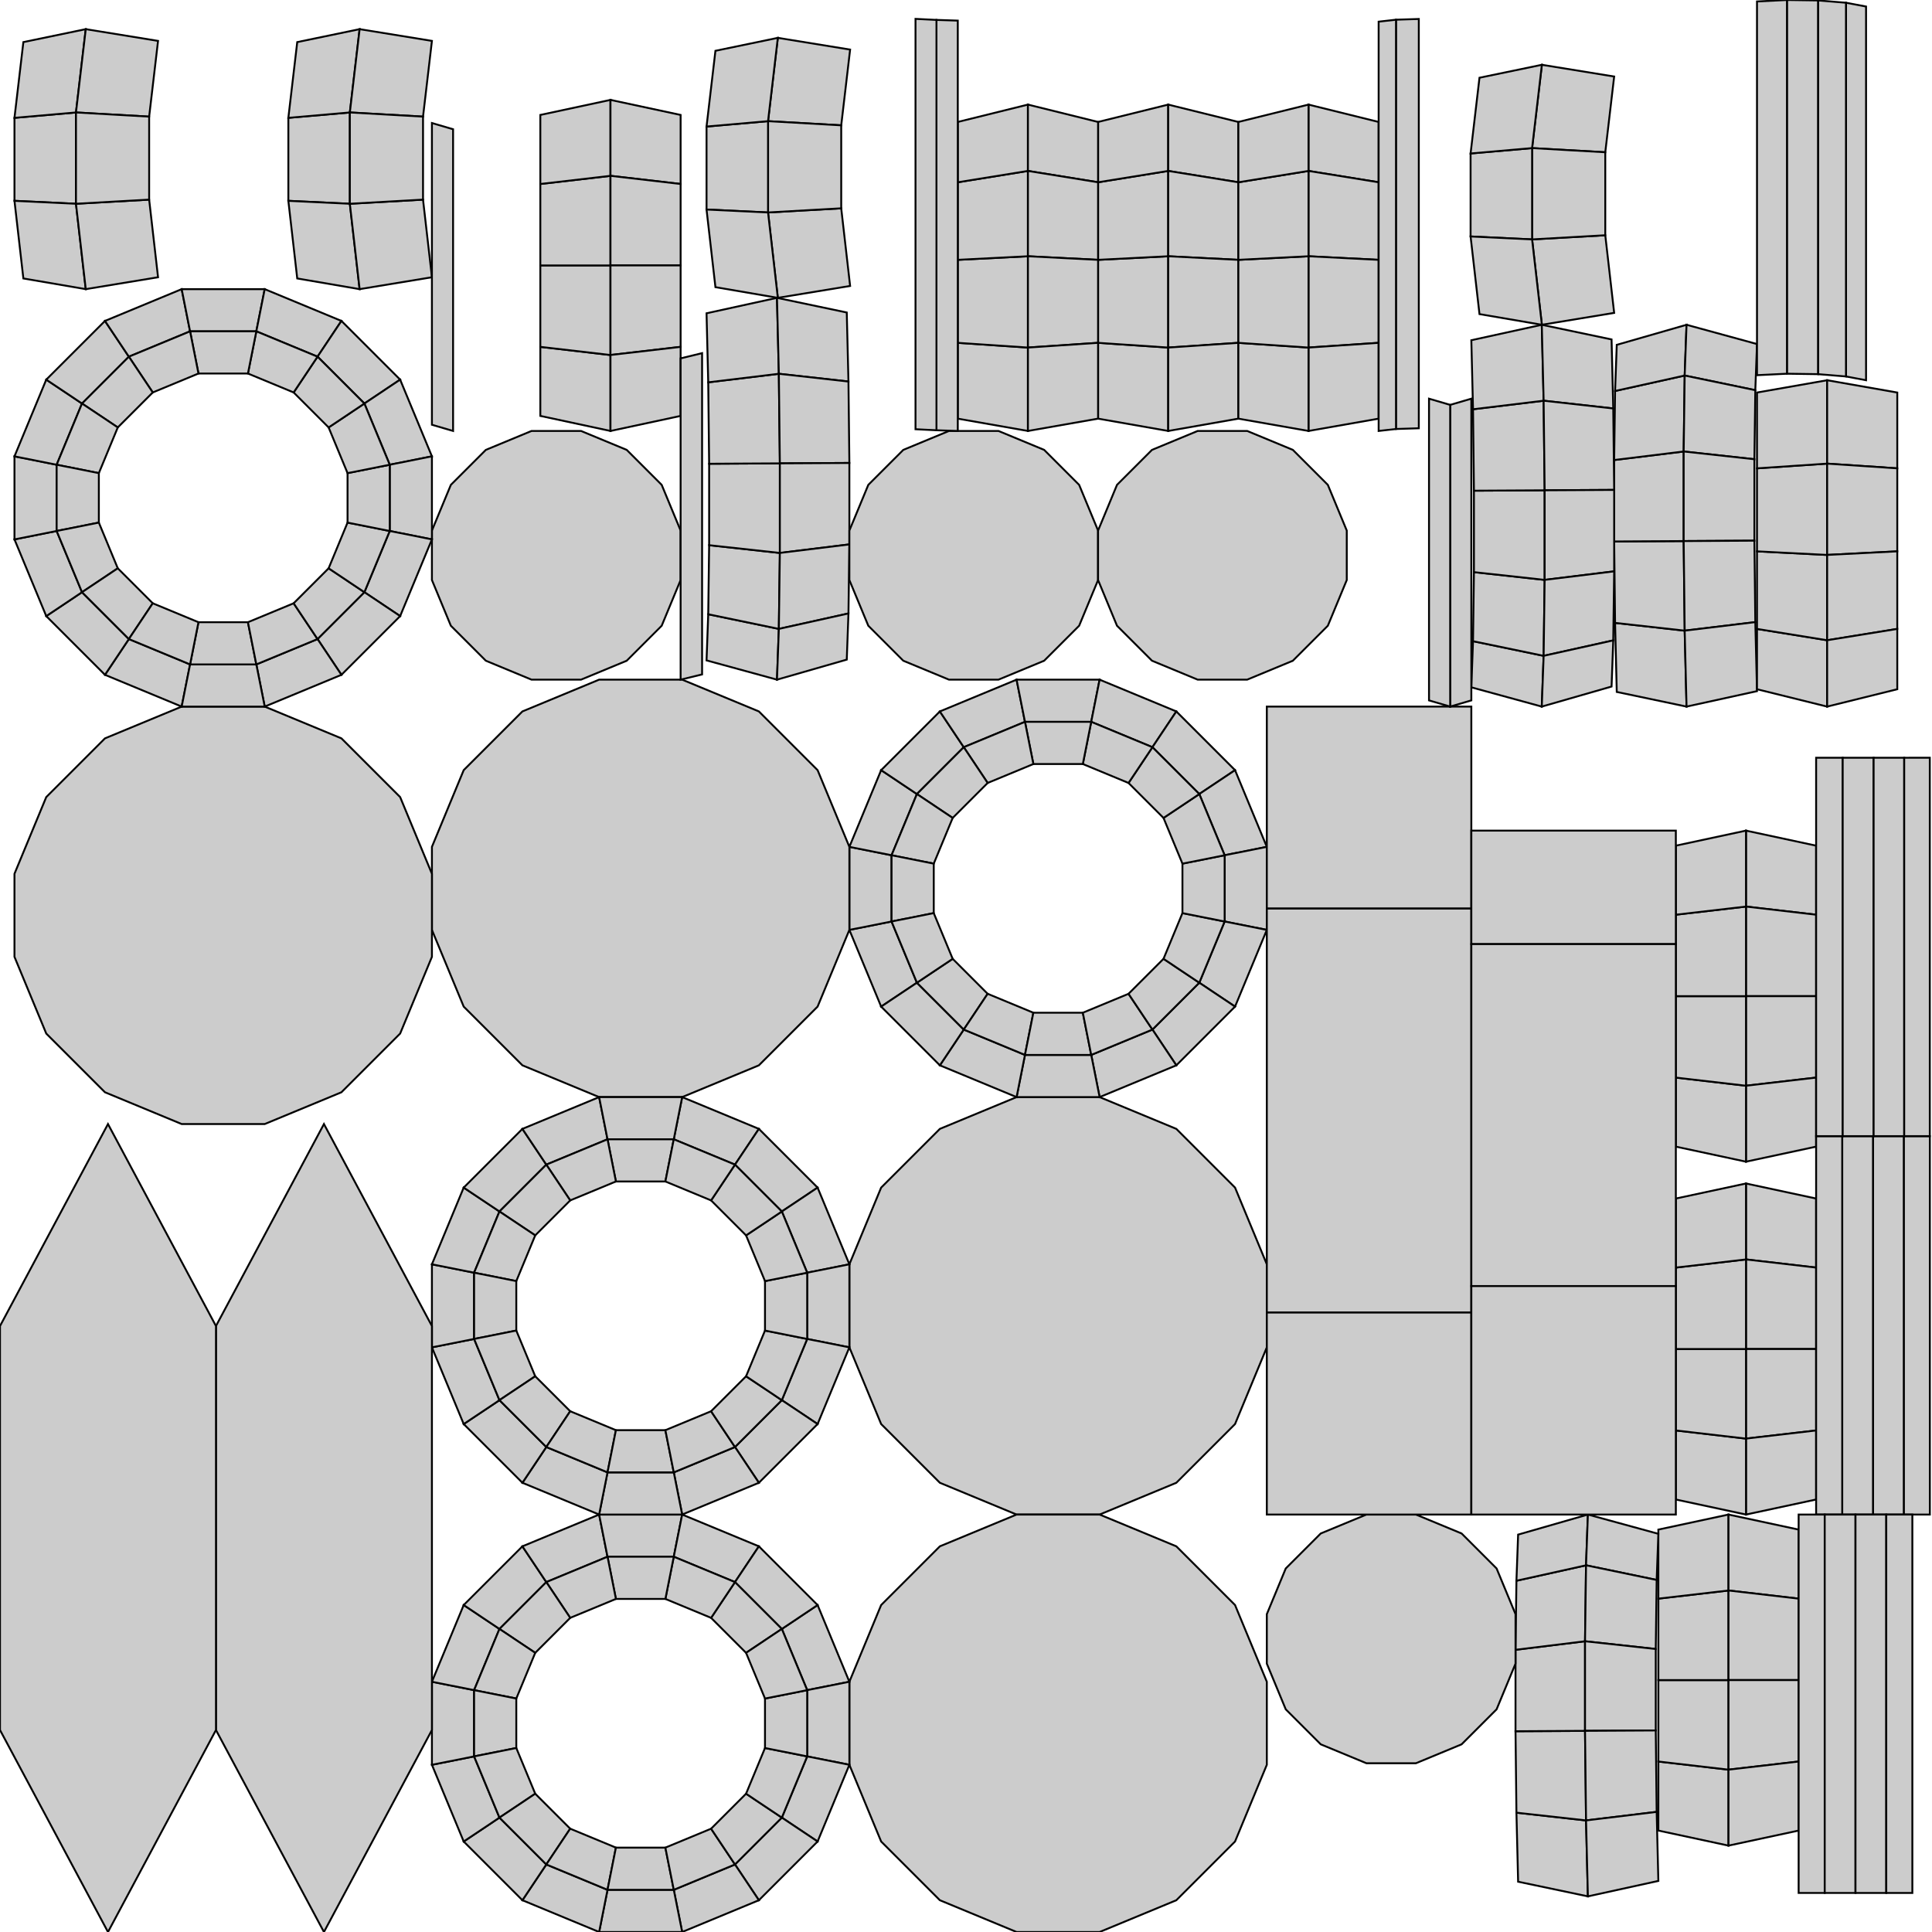 <?xml version="1.0" standalone="no"?>
<!DOCTYPE svg PUBLIC "-//W3C//DTD SVG 1.1//EN" 
  "http://www.w3.org/Graphics/SVG/1.1/DTD/svg11.dtd">
<svg width="1024" height="1024" viewBox="0 0 1024 1024"
     xmlns="http://www.w3.org/2000/svg" version="1.1">
<desc>Boeing_747SP.blend, (Blender 3.3.9)</desc>
<polygon stroke="black" stroke-width="1" fill="rgb(204, 204, 204)" fill-opacity="1" points="812.039,126.885 817.224,172.140 855.540,165.833 850.827,124.692 " />
<polygon stroke="black" stroke-width="1" fill="rgb(204, 204, 204)" fill-opacity="1" points="619.177,228.415 619.177,184.216 582.000,181.711 582.000,221.891 " />
<polygon stroke="black" stroke-width="1" fill="rgb(204, 204, 204)" fill-opacity="1" points="619.177,184.216 619.177,135.823 582.000,137.718 582.000,181.711 " />
<polygon stroke="black" stroke-width="1" fill="rgb(204, 204, 204)" fill-opacity="1" points="619.177,135.823 619.177,90.602 582.000,96.607 582.000,137.718 " />
<polygon stroke="black" stroke-width="1" fill="rgb(204, 204, 204)" fill-opacity="1" points="619.177,90.602 619.177,55.438 582.000,64.640 582.000,96.607 " />
<polygon stroke="black" stroke-width="1" fill="rgb(204, 204, 204)" fill-opacity="1" points="411.823,360.230 412.807,333.328 375.376,325.562 374.480,350.019 " />
<polygon stroke="black" stroke-width="1" fill="rgb(204, 204, 204)" fill-opacity="1" points="412.807,333.328 413.340,293.072 375.860,288.965 375.376,325.562 " />
<polygon stroke="black" stroke-width="1" fill="rgb(204, 204, 204)" fill-opacity="1" points="413.340,293.072 413.340,245.589 375.860,245.800 375.860,288.965 " />
<polygon stroke="black" stroke-width="1" fill="rgb(204, 204, 204)" fill-opacity="1" points="413.340,245.589 412.807,198.110 375.376,202.637 375.860,245.800 " />
<polygon stroke="black" stroke-width="1" fill="rgb(204, 204, 204)" fill-opacity="1" points="412.807,198.110 411.823,157.862 374.480,166.048 375.376,202.637 " />
<polygon stroke="black" stroke-width="1" fill="rgb(204, 204, 204)" fill-opacity="1" points="916.138,978.212 916.138,937.959 878.960,933.643 878.960,970.236 " />
<polygon stroke="black" stroke-width="1" fill="rgb(204, 204, 204)" fill-opacity="1" points="916.138,937.959 916.138,890.478 878.960,890.478 878.960,933.643 " />
<polygon stroke="black" stroke-width="1" fill="rgb(204, 204, 204)" fill-opacity="1" points="916.138,890.478 916.138,842.996 878.960,847.313 878.960,890.478 " />
<polygon stroke="black" stroke-width="1" fill="rgb(204, 204, 204)" fill-opacity="1" points="916.138,842.996 916.138,802.743 878.960,810.719 878.960,847.313 " />
<polygon stroke="black" stroke-width="1" fill="rgb(204, 204, 204)" fill-opacity="1" points="582.818,581.487 538.807,581.487 498.147,598.329 467.027,629.449 450.184,670.110 450.184,714.120 467.026,754.781 498.147,785.901 538.807,802.743 582.818,802.743 623.478,785.901 654.599,754.781 671.441,714.121 671.441,670.110 654.599,629.449 623.479,598.329 " />
<polygon stroke="black" stroke-width="1" fill="rgb(204, 204, 204)" fill-opacity="1" points="817.224,34.341 812.039,78.496 850.827,80.702 855.540,40.561 " />
<polygon stroke="black" stroke-width="1" fill="rgb(204, 204, 204)" fill-opacity="1" points="812.039,78.496 812.039,126.885 850.827,124.692 850.827,80.702 " />
<polygon stroke="black" stroke-width="1" fill="rgb(204, 204, 204)" fill-opacity="1" points="307.945,360.230 332.169,350.196 350.709,331.656 360.743,307.432 360.743,281.213 350.709,256.989 332.169,238.448 307.945,228.415 281.726,228.415 257.502,238.448 238.962,256.988 228.928,281.213 228.928,307.432 238.962,331.656 257.502,350.196 281.725,360.230 " />
<polygon stroke="black" stroke-width="1" fill="rgb(204, 204, 204)" fill-opacity="1" points="779.443,81.345 779.443,125.335 812.039,126.885 812.039,78.496 " />
<polygon stroke="black" stroke-width="1" fill="rgb(204, 204, 204)" fill-opacity="1" points="784.156,41.204 779.443,81.345 812.039,78.496 817.224,34.341 " />
<polygon stroke="black" stroke-width="1" fill="rgb(204, 204, 204)" fill-opacity="1" points="953.315,847.313 953.315,810.719 916.138,802.743 916.138,842.996 " />
<polygon stroke="black" stroke-width="1" fill="rgb(204, 204, 204)" fill-opacity="1" points="953.315,890.478 953.315,847.313 916.138,842.996 916.138,890.478 " />
<polygon stroke="black" stroke-width="1" fill="rgb(204, 204, 204)" fill-opacity="1" points="953.315,933.643 953.315,890.478 916.138,890.478 916.138,937.959 " />
<polygon stroke="black" stroke-width="1" fill="rgb(204, 204, 204)" fill-opacity="1" points="953.315,970.236 953.315,933.643 916.138,937.959 916.138,978.212 " />
<polygon stroke="black" stroke-width="1" fill="rgb(204, 204, 204)" fill-opacity="1" points="449.700,202.220 448.804,165.630 411.823,157.862 412.807,198.110 " />
<polygon stroke="black" stroke-width="1" fill="rgb(204, 204, 204)" fill-opacity="1" points="450.184,245.383 449.700,202.220 412.807,198.110 413.340,245.589 " />
<polygon stroke="black" stroke-width="1" fill="rgb(204, 204, 204)" fill-opacity="1" points="450.184,288.548 450.184,245.383 413.340,245.589 413.340,293.072 " />
<polygon stroke="black" stroke-width="1" fill="rgb(204, 204, 204)" fill-opacity="1" points="449.700,325.145 450.184,288.548 413.340,293.072 412.807,333.328 " />
<polygon stroke="black" stroke-width="1" fill="rgb(204, 204, 204)" fill-opacity="1" points="448.804,349.601 449.700,325.145 412.807,333.328 411.823,360.230 " />
<polygon stroke="black" stroke-width="1" fill="rgb(204, 204, 204)" fill-opacity="1" points="656.355,96.607 656.355,64.640 619.177,55.438 619.177,90.602 " />
<polygon stroke="black" stroke-width="1" fill="rgb(204, 204, 204)" fill-opacity="1" points="656.355,137.718 656.355,96.607 619.177,90.602 619.177,135.823 " />
<polygon stroke="black" stroke-width="1" fill="rgb(204, 204, 204)" fill-opacity="1" points="656.355,181.711 656.355,137.718 619.177,135.823 619.177,184.216 " />
<polygon stroke="black" stroke-width="1" fill="rgb(204, 204, 204)" fill-opacity="1" points="656.355,221.891 656.355,181.711 619.177,184.216 619.177,228.415 " />
<polygon stroke="black" stroke-width="1" fill="rgb(204, 204, 204)" fill-opacity="1" points="779.443,125.335 784.156,166.476 817.224,172.140 812.039,126.885 " />
<polygon stroke="black" stroke-width="1" fill="rgb(204, 204, 204)" fill-opacity="1" points="472.545,488.416 450.184,492.864 467.026,533.524 485.983,520.858 " />
<polygon stroke="black" stroke-width="1" fill="rgb(204, 204, 204)" fill-opacity="1" points="472.545,453.301 450.184,448.853 450.184,492.864 472.545,488.416 " />
<polygon stroke="black" stroke-width="1" fill="rgb(204, 204, 204)" fill-opacity="1" points="485.983,420.859 467.026,408.193 450.184,448.853 472.545,453.301 " />
<polygon stroke="black" stroke-width="1" fill="rgb(204, 204, 204)" fill-opacity="1" points="510.813,396.028 498.147,377.072 467.026,408.193 485.983,420.859 " />
<polygon stroke="black" stroke-width="1" fill="rgb(204, 204, 204)" fill-opacity="1" points="543.255,382.590 538.807,360.230 498.147,377.072 510.813,396.028 " />
<polygon stroke="black" stroke-width="1" fill="rgb(204, 204, 204)" fill-opacity="1" points="578.370,382.590 582.818,360.230 538.807,360.230 543.255,382.590 " />
<polygon stroke="black" stroke-width="1" fill="rgb(204, 204, 204)" fill-opacity="1" points="610.812,396.028 623.478,377.072 582.818,360.230 578.370,382.590 " />
<polygon stroke="black" stroke-width="1" fill="rgb(204, 204, 204)" fill-opacity="1" points="635.643,420.859 654.599,408.193 623.478,377.072 610.812,396.028 " />
<polygon stroke="black" stroke-width="1" fill="rgb(204, 204, 204)" fill-opacity="1" points="649.081,453.301 671.441,448.853 654.599,408.193 635.643,420.859 " />
<polygon stroke="black" stroke-width="1" fill="rgb(204, 204, 204)" fill-opacity="1" points="649.081,488.416 671.441,492.864 671.441,448.853 649.081,453.301 " />
<polygon stroke="black" stroke-width="1" fill="rgb(204, 204, 204)" fill-opacity="1" points="635.643,520.858 654.599,533.524 671.441,492.864 649.081,488.416 " />
<polygon stroke="black" stroke-width="1" fill="rgb(204, 204, 204)" fill-opacity="1" points="610.812,545.688 623.479,564.645 654.599,533.524 635.643,520.858 " />
<polygon stroke="black" stroke-width="1" fill="rgb(204, 204, 204)" fill-opacity="1" points="578.370,559.126 582.818,581.487 623.479,564.645 610.812,545.688 " />
<polygon stroke="black" stroke-width="1" fill="rgb(204, 204, 204)" fill-opacity="1" points="543.255,559.126 538.807,581.487 582.818,581.487 578.370,559.126 " />
<polygon stroke="black" stroke-width="1" fill="rgb(204, 204, 204)" fill-opacity="1" points="510.813,545.688 498.147,564.645 538.807,581.487 543.255,559.126 " />
<polygon stroke="black" stroke-width="1" fill="rgb(204, 204, 204)" fill-opacity="1" points="485.983,520.858 467.026,533.524 498.147,564.645 510.813,545.688 " />
<polygon stroke="black" stroke-width="1" fill="rgb(204, 204, 204)" fill-opacity="1" points="504.939,508.192 485.983,520.858 510.813,545.688 523.479,526.732 " />
<polygon stroke="black" stroke-width="1" fill="rgb(204, 204, 204)" fill-opacity="1" points="523.479,526.732 510.813,545.688 543.255,559.126 547.703,536.766 " />
<polygon stroke="black" stroke-width="1" fill="rgb(204, 204, 204)" fill-opacity="1" points="547.703,536.766 543.255,559.126 578.370,559.126 573.922,536.766 " />
<polygon stroke="black" stroke-width="1" fill="rgb(204, 204, 204)" fill-opacity="1" points="573.922,536.766 578.370,559.126 610.812,545.688 598.146,526.732 " />
<polygon stroke="black" stroke-width="1" fill="rgb(204, 204, 204)" fill-opacity="1" points="598.146,526.732 610.812,545.688 635.643,520.858 616.686,508.192 " />
<polygon stroke="black" stroke-width="1" fill="rgb(204, 204, 204)" fill-opacity="1" points="616.686,508.192 635.643,520.858 649.081,488.416 626.720,483.968 " />
<polygon stroke="black" stroke-width="1" fill="rgb(204, 204, 204)" fill-opacity="1" points="626.720,483.968 649.081,488.416 649.081,453.301 626.720,457.749 " />
<polygon stroke="black" stroke-width="1" fill="rgb(204, 204, 204)" fill-opacity="1" points="626.720,457.749 649.081,453.301 635.643,420.859 616.687,433.525 " />
<polygon stroke="black" stroke-width="1" fill="rgb(204, 204, 204)" fill-opacity="1" points="616.687,433.525 635.643,420.859 610.812,396.028 598.146,414.984 " />
<polygon stroke="black" stroke-width="1" fill="rgb(204, 204, 204)" fill-opacity="1" points="598.146,414.984 610.812,396.028 578.370,382.590 573.922,404.951 " />
<polygon stroke="black" stroke-width="1" fill="rgb(204, 204, 204)" fill-opacity="1" points="573.922,404.951 578.370,382.590 543.255,382.590 547.703,404.951 " />
<polygon stroke="black" stroke-width="1" fill="rgb(204, 204, 204)" fill-opacity="1" points="547.703,404.951 543.255,382.590 510.813,396.028 523.479,414.985 " />
<polygon stroke="black" stroke-width="1" fill="rgb(204, 204, 204)" fill-opacity="1" points="523.479,414.985 510.813,396.028 485.983,420.859 504.939,433.525 " />
<polygon stroke="black" stroke-width="1" fill="rgb(204, 204, 204)" fill-opacity="1" points="504.939,433.525 485.983,420.859 472.545,453.301 494.905,457.749 " />
<polygon stroke="black" stroke-width="1" fill="rgb(204, 204, 204)" fill-opacity="1" points="494.905,457.749 472.545,453.301 472.545,488.416 494.905,483.968 " />
<polygon stroke="black" stroke-width="1" fill="rgb(204, 204, 204)" fill-opacity="1" points="494.905,483.968 472.545,488.416 485.983,520.858 504.939,508.192 " />
<polygon stroke="black" stroke-width="1" fill="rgb(204, 204, 204)" fill-opacity="1" points="185.427,107.997 185.427,59.608 152.830,62.457 152.830,106.447 " />
<polygon stroke="black" stroke-width="1" fill="rgb(204, 204, 204)" fill-opacity="1" points="185.427,59.608 190.611,15.452 157.543,22.315 152.830,62.457 " />
<polygon stroke="black" stroke-width="1" fill="rgb(204, 204, 204)" fill-opacity="1" points="925.409,627.274 925.409,667.527 962.586,671.844 962.586,635.250 " />
<polygon stroke="black" stroke-width="1" fill="rgb(204, 204, 204)" fill-opacity="1" points="925.409,667.527 925.409,715.009 962.586,715.009 962.586,671.844 " />
<polygon stroke="black" stroke-width="1" fill="rgb(204, 204, 204)" fill-opacity="1" points="925.409,715.009 925.409,762.490 962.586,758.174 962.586,715.009 " />
<polygon stroke="black" stroke-width="1" fill="rgb(204, 204, 204)" fill-opacity="1" points="925.409,762.490 925.409,802.743 962.586,794.767 962.586,758.174 " />
<polygon stroke="black" stroke-width="1" fill="rgb(204, 204, 204)" fill-opacity="1" points="893.902,374.508 892.917,334.260 856.025,330.150 856.920,366.739 " />
<polygon stroke="black" stroke-width="1" fill="rgb(204, 204, 204)" fill-opacity="1" points="892.917,334.260 892.384,286.781 855.540,286.987 856.025,330.150 " />
<polygon stroke="black" stroke-width="1" fill="rgb(204, 204, 204)" fill-opacity="1" points="892.384,286.781 892.384,239.298 855.540,243.822 855.540,286.987 " />
<polygon stroke="black" stroke-width="1" fill="rgb(204, 204, 204)" fill-opacity="1" points="892.384,239.298 892.917,199.042 856.025,207.225 855.540,243.822 " />
<polygon stroke="black" stroke-width="1" fill="rgb(204, 204, 204)" fill-opacity="1" points="892.917,199.042 893.902,172.140 856.920,182.768 856.025,207.225 " />
<polygon stroke="black" stroke-width="1" fill="rgb(204, 204, 204)" fill-opacity="1" points="693.532,55.438 693.532,90.602 730.710,96.607 730.710,64.640 " />
<polygon stroke="black" stroke-width="1" fill="rgb(204, 204, 204)" fill-opacity="1" points="693.532,90.602 693.532,135.823 730.710,137.718 730.710,96.607 " />
<polygon stroke="black" stroke-width="1" fill="rgb(204, 204, 204)" fill-opacity="1" points="693.532,135.823 693.532,184.217 730.710,181.711 730.710,137.718 " />
<polygon stroke="black" stroke-width="1" fill="rgb(204, 204, 204)" fill-opacity="1" points="538.807,1024.000 582.818,1024.000 623.478,1007.158 654.599,976.038 671.441,935.377 671.441,891.367 654.599,850.706 623.479,819.586 582.818,802.743 538.807,802.743 498.147,819.585 467.027,850.706 450.184,891.366 450.184,935.377 467.026,976.037 498.147,1007.158 " />
<polygon stroke="black" stroke-width="1" fill="rgb(204, 204, 204)" fill-opacity="1" points="693.532,184.217 693.532,228.415 730.710,221.891 730.710,181.711 " />
<polygon stroke="black" stroke-width="1" fill="rgb(204, 204, 204)" fill-opacity="1" points="190.611,153.251 185.427,107.997 152.830,106.447 157.543,147.587 " />
<polygon stroke="black" stroke-width="1" fill="rgb(204, 204, 204)" fill-opacity="1" points="450.184,281.213 450.184,307.432 460.218,331.656 478.758,350.196 502.982,360.230 529.202,360.230 553.426,350.196 571.966,331.656 582.000,307.432 582.000,281.212 571.966,256.989 553.426,238.448 529.202,228.415 502.982,228.415 478.758,238.449 460.218,256.989 " />
<polygon stroke="black" stroke-width="1" fill="rgb(204, 204, 204)" fill-opacity="1" points="228.928,146.945 224.215,105.804 185.427,107.997 190.611,153.251 " />
<polygon stroke="black" stroke-width="1" fill="rgb(204, 204, 204)" fill-opacity="1" points="656.355,181.711 656.355,221.891 693.532,228.415 693.532,184.217 " />
<polygon stroke="black" stroke-width="1" fill="rgb(204, 204, 204)" fill-opacity="1" points="656.355,137.718 656.355,181.711 693.532,184.217 693.532,135.823 " />
<polygon stroke="black" stroke-width="1" fill="rgb(204, 204, 204)" fill-opacity="1" points="656.355,96.607 656.355,137.718 693.532,135.823 693.532,90.602 " />
<polygon stroke="black" stroke-width="1" fill="rgb(204, 204, 204)" fill-opacity="1" points="656.355,64.640 656.355,96.607 693.532,90.602 693.532,55.438 " />
<polygon stroke="black" stroke-width="1" fill="rgb(204, 204, 204)" fill-opacity="1" points="930.349,206.808 931.244,182.351 893.902,172.140 892.917,199.042 " />
<polygon stroke="black" stroke-width="1" fill="rgb(204, 204, 204)" fill-opacity="1" points="929.864,243.404 930.349,206.808 892.917,199.042 892.384,239.298 " />
<polygon stroke="black" stroke-width="1" fill="rgb(204, 204, 204)" fill-opacity="1" points="929.864,286.570 929.864,243.404 892.384,239.298 892.384,286.781 " />
<polygon stroke="black" stroke-width="1" fill="rgb(204, 204, 204)" fill-opacity="1" points="930.349,329.733 929.864,286.570 892.384,286.781 892.917,334.260 " />
<polygon stroke="black" stroke-width="1" fill="rgb(204, 204, 204)" fill-opacity="1" points="931.244,366.322 930.349,329.733 892.917,334.260 893.902,374.508 " />
<polygon stroke="black" stroke-width="1" fill="rgb(204, 204, 204)" fill-opacity="1" points="888.231,758.174 888.231,794.767 925.409,802.743 925.409,762.490 " />
<polygon stroke="black" stroke-width="1" fill="rgb(204, 204, 204)" fill-opacity="1" points="888.231,715.009 888.231,758.174 925.409,762.490 925.409,715.009 " />
<polygon stroke="black" stroke-width="1" fill="rgb(204, 204, 204)" fill-opacity="1" points="888.231,671.844 888.231,715.009 925.409,715.009 925.409,667.527 " />
<polygon stroke="black" stroke-width="1" fill="rgb(204, 204, 204)" fill-opacity="1" points="888.231,635.250 888.231,671.844 925.409,667.527 925.409,627.274 " />
<polygon stroke="black" stroke-width="1" fill="rgb(204, 204, 204)" fill-opacity="1" points="224.215,61.814 228.928,21.673 190.611,15.452 185.427,59.608 " />
<polygon stroke="black" stroke-width="1" fill="rgb(204, 204, 204)" fill-opacity="1" points="224.215,105.804 224.215,61.814 185.427,59.608 185.427,107.997 " />
<polygon stroke="black" stroke-width="1" fill="rgb(204, 204, 204)" fill-opacity="1" points="427.824,895.814 450.184,891.366 433.342,850.706 414.386,863.372 " />
<polygon stroke="black" stroke-width="1" fill="rgb(204, 204, 204)" fill-opacity="1" points="427.824,930.929 450.184,935.377 450.184,891.366 427.824,895.814 " />
<polygon stroke="black" stroke-width="1" fill="rgb(204, 204, 204)" fill-opacity="1" points="414.386,963.371 433.342,976.037 450.184,935.377 427.824,930.929 " />
<polygon stroke="black" stroke-width="1" fill="rgb(204, 204, 204)" fill-opacity="1" points="389.556,988.202 402.222,1007.158 433.342,976.037 414.386,963.371 " />
<polygon stroke="black" stroke-width="1" fill="rgb(204, 204, 204)" fill-opacity="1" points="357.114,1001.640 361.561,1024.000 402.222,1007.158 389.556,988.202 " />
<polygon stroke="black" stroke-width="1" fill="rgb(204, 204, 204)" fill-opacity="1" points="321.999,1001.640 317.551,1024.000 361.561,1024.000 357.114,1001.640 " />
<polygon stroke="black" stroke-width="1" fill="rgb(204, 204, 204)" fill-opacity="1" points="289.556,988.202 276.890,1007.158 317.551,1024.000 321.999,1001.640 " />
<polygon stroke="black" stroke-width="1" fill="rgb(204, 204, 204)" fill-opacity="1" points="264.726,963.372 245.770,976.038 276.890,1007.158 289.556,988.202 " />
<polygon stroke="black" stroke-width="1" fill="rgb(204, 204, 204)" fill-opacity="1" points="251.288,930.929 228.928,935.377 245.770,976.038 264.726,963.372 " />
<polygon stroke="black" stroke-width="1" fill="rgb(204, 204, 204)" fill-opacity="1" points="251.288,895.814 228.928,891.367 228.928,935.377 251.288,930.929 " />
<polygon stroke="black" stroke-width="1" fill="rgb(204, 204, 204)" fill-opacity="1" points="264.726,863.372 245.770,850.706 228.928,891.367 251.288,895.814 " />
<polygon stroke="black" stroke-width="1" fill="rgb(204, 204, 204)" fill-opacity="1" points="289.556,838.542 276.890,819.586 245.770,850.706 264.726,863.372 " />
<polygon stroke="black" stroke-width="1" fill="rgb(204, 204, 204)" fill-opacity="1" points="321.998,825.104 317.550,802.743 276.890,819.586 289.556,838.542 " />
<polygon stroke="black" stroke-width="1" fill="rgb(204, 204, 204)" fill-opacity="1" points="357.113,825.104 361.561,802.743 317.550,802.743 321.998,825.104 " />
<polygon stroke="black" stroke-width="1" fill="rgb(204, 204, 204)" fill-opacity="1" points="389.556,838.542 402.222,819.585 361.561,802.743 357.113,825.104 " />
<polygon stroke="black" stroke-width="1" fill="rgb(204, 204, 204)" fill-opacity="1" points="414.386,863.372 433.342,850.706 402.222,819.585 389.556,838.542 " />
<polygon stroke="black" stroke-width="1" fill="rgb(204, 204, 204)" fill-opacity="1" points="395.430,876.038 414.386,863.372 389.556,838.542 376.890,857.498 " />
<polygon stroke="black" stroke-width="1" fill="rgb(204, 204, 204)" fill-opacity="1" points="376.890,857.498 389.556,838.542 357.113,825.104 352.666,847.464 " />
<polygon stroke="black" stroke-width="1" fill="rgb(204, 204, 204)" fill-opacity="1" points="352.666,847.464 357.113,825.104 321.998,825.104 326.446,847.464 " />
<polygon stroke="black" stroke-width="1" fill="rgb(204, 204, 204)" fill-opacity="1" points="326.446,847.464 321.998,825.104 289.556,838.542 302.222,857.498 " />
<polygon stroke="black" stroke-width="1" fill="rgb(204, 204, 204)" fill-opacity="1" points="302.222,857.498 289.556,838.542 264.726,863.372 283.682,876.038 " />
<polygon stroke="black" stroke-width="1" fill="rgb(204, 204, 204)" fill-opacity="1" points="283.682,876.038 264.726,863.372 251.288,895.814 273.648,900.262 " />
<polygon stroke="black" stroke-width="1" fill="rgb(204, 204, 204)" fill-opacity="1" points="273.648,900.262 251.288,895.814 251.288,930.929 273.648,926.482 " />
<polygon stroke="black" stroke-width="1" fill="rgb(204, 204, 204)" fill-opacity="1" points="273.648,926.482 251.288,930.929 264.726,963.372 283.682,950.706 " />
<polygon stroke="black" stroke-width="1" fill="rgb(204, 204, 204)" fill-opacity="1" points="283.682,950.706 264.726,963.372 289.556,988.202 302.222,969.246 " />
<polygon stroke="black" stroke-width="1" fill="rgb(204, 204, 204)" fill-opacity="1" points="302.222,969.246 289.556,988.202 321.999,1001.640 326.446,979.279 " />
<polygon stroke="black" stroke-width="1" fill="rgb(204, 204, 204)" fill-opacity="1" points="326.446,979.279 321.999,1001.640 357.114,1001.640 352.666,979.279 " />
<polygon stroke="black" stroke-width="1" fill="rgb(204, 204, 204)" fill-opacity="1" points="352.666,979.279 357.114,1001.640 389.556,988.202 376.890,969.246 " />
<polygon stroke="black" stroke-width="1" fill="rgb(204, 204, 204)" fill-opacity="1" points="376.890,969.246 389.556,988.202 414.386,963.371 395.430,950.705 " />
<polygon stroke="black" stroke-width="1" fill="rgb(204, 204, 204)" fill-opacity="1" points="395.430,950.705 414.386,963.371 427.824,930.929 405.464,926.482 " />
<polygon stroke="black" stroke-width="1" fill="rgb(204, 204, 204)" fill-opacity="1" points="405.464,926.482 427.824,930.929 427.824,895.814 405.464,900.262 " />
<polygon stroke="black" stroke-width="1" fill="rgb(204, 204, 204)" fill-opacity="1" points="405.464,900.262 427.824,895.814 414.386,863.372 395.430,876.038 " />
<polygon stroke="black" stroke-width="1" fill="rgb(204, 204, 204)" fill-opacity="1" points="40.268,107.997 40.268,59.608 7.671,62.457 7.671,106.447 " />
<polygon stroke="black" stroke-width="1" fill="rgb(204, 204, 204)" fill-opacity="1" points="40.268,59.608 45.452,15.452 12.384,22.315 7.671,62.457 " />
<polygon stroke="black" stroke-width="1" fill="rgb(204, 204, 204)" fill-opacity="1" points="925.409,440.246 925.409,480.499 962.586,484.815 962.586,448.222 " />
<polygon stroke="black" stroke-width="1" fill="rgb(204, 204, 204)" fill-opacity="1" points="925.409,480.499 925.409,527.980 962.586,527.980 962.586,484.815 " />
<polygon stroke="black" stroke-width="1" fill="rgb(204, 204, 204)" fill-opacity="1" points="925.409,527.980 925.409,575.462 962.586,571.145 962.586,527.980 " />
<polygon stroke="black" stroke-width="1" fill="rgb(204, 204, 204)" fill-opacity="1" points="925.409,575.462 925.409,615.715 962.586,607.739 962.586,571.145 " />
<polygon stroke="black" stroke-width="1" fill="rgb(204, 204, 204)" fill-opacity="1" points="841.618,1005.111 840.633,964.863 803.741,960.754 804.636,997.343 " />
<polygon stroke="black" stroke-width="1" fill="rgb(204, 204, 204)" fill-opacity="1" points="840.633,964.863 840.100,917.384 803.256,917.591 803.741,960.754 " />
<polygon stroke="black" stroke-width="1" fill="rgb(204, 204, 204)" fill-opacity="1" points="840.100,917.384 840.100,869.902 803.256,874.425 803.256,917.591 " />
<polygon stroke="black" stroke-width="1" fill="rgb(204, 204, 204)" fill-opacity="1" points="840.100,869.902 840.633,829.645 803.741,837.828 803.256,874.425 " />
<polygon stroke="black" stroke-width="1" fill="rgb(204, 204, 204)" fill-opacity="1" points="840.633,829.645 841.618,802.743 804.636,813.372 803.741,837.828 " />
<polygon stroke="black" stroke-width="1" fill="rgb(204, 204, 204)" fill-opacity="1" points="968.422,374.508 968.422,339.344 931.244,333.338 931.244,365.306 " />
<polygon stroke="black" stroke-width="1" fill="rgb(204, 204, 204)" fill-opacity="1" points="968.422,339.344 968.422,294.122 931.244,292.228 931.244,333.338 " />
<polygon stroke="black" stroke-width="1" fill="rgb(204, 204, 204)" fill-opacity="1" points="968.422,294.122 968.422,245.729 931.244,248.234 931.244,292.228 " />
<polygon stroke="black" stroke-width="1" fill="rgb(204, 204, 204)" fill-opacity="1" points="450.184,492.864 450.184,448.853 433.342,408.193 402.222,377.072 361.561,360.230 317.551,360.230 276.890,377.072 245.770,408.192 228.928,448.853 228.928,492.864 245.770,533.524 276.890,564.645 317.551,581.487 361.561,581.487 402.222,564.645 433.342,533.524 " />
<polygon stroke="black" stroke-width="1" fill="rgb(204, 204, 204)" fill-opacity="1" points="968.422,245.729 968.422,201.531 931.244,208.054 931.244,248.234 " />
<polygon stroke="black" stroke-width="1" fill="rgb(204, 204, 204)" fill-opacity="1" points="45.452,153.251 40.268,107.997 7.671,106.447 12.384,147.587 " />
<polygon stroke="black" stroke-width="1" fill="rgb(204, 204, 204)" fill-opacity="1" points="700.015,812.777 681.475,831.317 671.441,855.542 671.441,881.761 681.475,905.985 700.015,924.525 724.239,934.559 750.459,934.559 774.683,924.525 793.223,905.985 803.256,881.761 803.256,855.541 793.222,831.317 774.682,812.777 750.458,802.743 724.239,802.743 " />
<polygon stroke="black" stroke-width="1" fill="rgb(204, 204, 204)" fill-opacity="1" points="83.768,146.945 79.055,105.804 40.268,107.997 45.452,153.251 " />
<polygon stroke="black" stroke-width="1" fill="rgb(204, 204, 204)" fill-opacity="1" points="1005.599,248.234 1005.599,208.054 968.422,201.531 968.422,245.729 " />
<polygon stroke="black" stroke-width="1" fill="rgb(204, 204, 204)" fill-opacity="1" points="1005.599,292.228 1005.599,248.234 968.422,245.729 968.422,294.122 " />
<polygon stroke="black" stroke-width="1" fill="rgb(204, 204, 204)" fill-opacity="1" points="1005.599,333.338 1005.599,292.228 968.422,294.122 968.422,339.344 " />
<polygon stroke="black" stroke-width="1" fill="rgb(204, 204, 204)" fill-opacity="1" points="1005.599,365.306 1005.599,333.338 968.422,339.344 968.422,374.508 " />
<polygon stroke="black" stroke-width="1" fill="rgb(204, 204, 204)" fill-opacity="1" points="878.065,837.411 878.960,812.955 841.618,802.743 840.633,829.645 " />
<polygon stroke="black" stroke-width="1" fill="rgb(204, 204, 204)" fill-opacity="1" points="877.580,874.008 878.065,837.411 840.633,829.645 840.100,869.902 " />
<polygon stroke="black" stroke-width="1" fill="rgb(204, 204, 204)" fill-opacity="1" points="877.580,917.174 877.580,874.008 840.100,869.902 840.100,917.384 " />
<polygon stroke="black" stroke-width="1" fill="rgb(204, 204, 204)" fill-opacity="1" points="878.065,960.337 877.580,917.174 840.100,917.384 840.633,964.863 " />
<polygon stroke="black" stroke-width="1" fill="rgb(204, 204, 204)" fill-opacity="1" points="878.960,996.926 878.065,960.337 840.633,964.863 841.618,1005.111 " />
<polygon stroke="black" stroke-width="1" fill="rgb(204, 204, 204)" fill-opacity="1" points="888.231,571.145 888.231,607.739 925.409,615.715 925.409,575.462 " />
<polygon stroke="black" stroke-width="1" fill="rgb(204, 204, 204)" fill-opacity="1" points="888.231,527.980 888.231,571.145 925.409,575.462 925.409,527.980 " />
<polygon stroke="black" stroke-width="1" fill="rgb(204, 204, 204)" fill-opacity="1" points="888.231,484.815 888.231,527.980 925.409,527.980 925.409,480.499 " />
<polygon stroke="black" stroke-width="1" fill="rgb(204, 204, 204)" fill-opacity="1" points="888.231,448.222 888.231,484.815 925.409,480.499 925.409,440.246 " />
<polygon stroke="black" stroke-width="1" fill="rgb(204, 204, 204)" fill-opacity="1" points="79.055,61.814 83.768,21.673 45.452,15.452 40.268,59.608 " />
<polygon stroke="black" stroke-width="1" fill="rgb(204, 204, 204)" fill-opacity="1" points="79.055,105.804 79.055,61.814 40.268,59.608 40.268,107.997 " />
<polygon stroke="black" stroke-width="1" fill="rgb(204, 204, 204)" fill-opacity="1" points="389.556,617.285 402.222,598.329 361.561,581.487 357.114,603.847 " />
<polygon stroke="black" stroke-width="1" fill="rgb(204, 204, 204)" fill-opacity="1" points="414.386,642.115 433.342,629.449 402.222,598.329 389.556,617.285 " />
<polygon stroke="black" stroke-width="1" fill="rgb(204, 204, 204)" fill-opacity="1" points="427.824,674.558 450.184,670.110 433.342,629.449 414.386,642.115 " />
<polygon stroke="black" stroke-width="1" fill="rgb(204, 204, 204)" fill-opacity="1" points="427.824,709.673 450.184,714.120 450.184,670.110 427.824,674.558 " />
<polygon stroke="black" stroke-width="1" fill="rgb(204, 204, 204)" fill-opacity="1" points="414.386,742.115 433.342,754.781 450.184,714.120 427.824,709.673 " />
<polygon stroke="black" stroke-width="1" fill="rgb(204, 204, 204)" fill-opacity="1" points="389.556,766.945 402.222,785.901 433.342,754.781 414.386,742.115 " />
<polygon stroke="black" stroke-width="1" fill="rgb(204, 204, 204)" fill-opacity="1" points="357.114,780.383 361.561,802.743 402.222,785.901 389.556,766.945 " />
<polygon stroke="black" stroke-width="1" fill="rgb(204, 204, 204)" fill-opacity="1" points="321.998,780.383 317.551,802.743 361.561,802.743 357.114,780.383 " />
<polygon stroke="black" stroke-width="1" fill="rgb(204, 204, 204)" fill-opacity="1" points="289.556,766.945 276.890,785.901 317.551,802.743 321.998,780.383 " />
<polygon stroke="black" stroke-width="1" fill="rgb(204, 204, 204)" fill-opacity="1" points="264.726,742.115 245.770,754.781 276.890,785.901 289.556,766.945 " />
<polygon stroke="black" stroke-width="1" fill="rgb(204, 204, 204)" fill-opacity="1" points="251.288,709.673 228.928,714.120 245.770,754.781 264.726,742.115 " />
<polygon stroke="black" stroke-width="1" fill="rgb(204, 204, 204)" fill-opacity="1" points="251.288,674.557 228.928,670.110 228.928,714.120 251.288,709.673 " />
<polygon stroke="black" stroke-width="1" fill="rgb(204, 204, 204)" fill-opacity="1" points="264.726,642.115 245.770,629.449 228.928,670.110 251.288,674.557 " />
<polygon stroke="black" stroke-width="1" fill="rgb(204, 204, 204)" fill-opacity="1" points="289.556,617.285 276.890,598.329 245.770,629.449 264.726,642.115 " />
<polygon stroke="black" stroke-width="1" fill="rgb(204, 204, 204)" fill-opacity="1" points="321.998,603.847 317.551,581.487 276.890,598.329 289.556,617.285 " />
<polygon stroke="black" stroke-width="1" fill="rgb(204, 204, 204)" fill-opacity="1" points="357.114,603.847 361.561,581.487 317.551,581.487 321.998,603.847 " />
<polygon stroke="black" stroke-width="1" fill="rgb(204, 204, 204)" fill-opacity="1" points="352.666,626.207 357.114,603.847 321.998,603.847 326.446,626.207 " />
<polygon stroke="black" stroke-width="1" fill="rgb(204, 204, 204)" fill-opacity="1" points="326.446,626.207 321.998,603.847 289.556,617.285 302.222,636.241 " />
<polygon stroke="black" stroke-width="1" fill="rgb(204, 204, 204)" fill-opacity="1" points="302.222,636.241 289.556,617.285 264.726,642.115 283.682,654.781 " />
<polygon stroke="black" stroke-width="1" fill="rgb(204, 204, 204)" fill-opacity="1" points="283.682,654.781 264.726,642.115 251.288,674.557 273.648,679.005 " />
<polygon stroke="black" stroke-width="1" fill="rgb(204, 204, 204)" fill-opacity="1" points="273.648,679.005 251.288,674.557 251.288,709.673 273.648,705.225 " />
<polygon stroke="black" stroke-width="1" fill="rgb(204, 204, 204)" fill-opacity="1" points="273.648,705.225 251.288,709.673 264.726,742.115 283.682,729.449 " />
<polygon stroke="black" stroke-width="1" fill="rgb(204, 204, 204)" fill-opacity="1" points="283.682,729.449 264.726,742.115 289.556,766.945 302.222,747.989 " />
<polygon stroke="black" stroke-width="1" fill="rgb(204, 204, 204)" fill-opacity="1" points="302.222,747.989 289.556,766.945 321.998,780.383 326.446,758.023 " />
<polygon stroke="black" stroke-width="1" fill="rgb(204, 204, 204)" fill-opacity="1" points="326.446,758.023 321.998,780.383 357.114,780.383 352.666,758.023 " />
<polygon stroke="black" stroke-width="1" fill="rgb(204, 204, 204)" fill-opacity="1" points="352.666,758.023 357.114,780.383 389.556,766.945 376.890,747.989 " />
<polygon stroke="black" stroke-width="1" fill="rgb(204, 204, 204)" fill-opacity="1" points="376.890,747.989 389.556,766.945 414.386,742.115 395.430,729.449 " />
<polygon stroke="black" stroke-width="1" fill="rgb(204, 204, 204)" fill-opacity="1" points="395.430,729.449 414.386,742.115 427.824,709.673 405.464,705.225 " />
<polygon stroke="black" stroke-width="1" fill="rgb(204, 204, 204)" fill-opacity="1" points="405.464,705.225 427.824,709.673 427.824,674.558 405.464,679.005 " />
<polygon stroke="black" stroke-width="1" fill="rgb(204, 204, 204)" fill-opacity="1" points="405.464,679.005 427.824,674.558 414.386,642.115 395.430,654.781 " />
<polygon stroke="black" stroke-width="1" fill="rgb(204, 204, 204)" fill-opacity="1" points="395.430,654.781 414.386,642.115 389.556,617.285 376.890,636.241 " />
<polygon stroke="black" stroke-width="1" fill="rgb(204, 204, 204)" fill-opacity="1" points="376.890,636.241 389.556,617.285 357.114,603.847 352.666,626.207 " />
<polygon stroke="black" stroke-width="1" fill="rgb(204, 204, 204)" fill-opacity="1" points="407.077,112.607 412.261,157.862 450.578,151.555 445.865,110.415 " />
<polygon stroke="black" stroke-width="1" fill="rgb(204, 204, 204)" fill-opacity="1" points="544.822,228.415 544.822,184.217 507.645,181.711 507.645,221.891 " />
<polygon stroke="black" stroke-width="1" fill="rgb(204, 204, 204)" fill-opacity="1" points="544.822,184.217 544.822,135.823 507.645,137.718 507.645,181.711 " />
<polygon stroke="black" stroke-width="1" fill="rgb(204, 204, 204)" fill-opacity="1" points="544.822,135.823 544.822,90.602 507.645,96.607 507.645,137.718 " />
<polygon stroke="black" stroke-width="1" fill="rgb(204, 204, 204)" fill-opacity="1" points="544.822,90.602 544.822,55.438 507.645,64.640 507.645,96.607 " />
<polygon stroke="black" stroke-width="1" fill="rgb(204, 204, 204)" fill-opacity="1" points="817.178,374.508 818.163,347.606 780.732,339.840 779.836,364.296 " />
<polygon stroke="black" stroke-width="1" fill="rgb(204, 204, 204)" fill-opacity="1" points="818.163,347.606 818.696,307.349 781.216,303.243 780.732,339.840 " />
<polygon stroke="black" stroke-width="1" fill="rgb(204, 204, 204)" fill-opacity="1" points="818.696,307.349 818.696,259.867 781.216,260.077 781.216,303.243 " />
<polygon stroke="black" stroke-width="1" fill="rgb(204, 204, 204)" fill-opacity="1" points="818.696,259.867 818.163,212.388 780.732,216.914 781.216,260.077 " />
<polygon stroke="black" stroke-width="1" fill="rgb(204, 204, 204)" fill-opacity="1" points="818.163,212.388 817.179,172.140 779.836,180.325 780.732,216.914 " />
<polygon stroke="black" stroke-width="1" fill="rgb(204, 204, 204)" fill-opacity="1" points="323.566,228.415 323.566,188.162 286.388,183.845 286.388,220.439 " />
<polygon stroke="black" stroke-width="1" fill="rgb(204, 204, 204)" fill-opacity="1" points="323.566,188.162 323.566,140.680 286.388,140.680 286.388,183.845 " />
<polygon stroke="black" stroke-width="1" fill="rgb(204, 204, 204)" fill-opacity="1" points="323.566,140.680 323.566,93.199 286.388,97.515 286.388,140.680 " />
<polygon stroke="black" stroke-width="1" fill="rgb(204, 204, 204)" fill-opacity="1" points="323.566,93.199 323.566,52.946 286.388,60.922 286.388,97.515 " />
<polygon stroke="black" stroke-width="1" fill="rgb(204, 204, 204)" fill-opacity="1" points="96.294,595.764 140.305,595.765 180.965,578.922 212.085,547.802 228.928,507.142 228.928,463.131 212.086,422.470 180.965,391.350 140.305,374.508 96.294,374.508 55.634,391.350 24.513,422.470 7.671,463.131 7.671,507.141 24.513,547.802 55.633,578.922 " />
<polygon stroke="black" stroke-width="1" fill="rgb(204, 204, 204)" fill-opacity="1" points="412.261,20.063 407.077,64.219 445.865,66.425 450.578,26.283 " />
<polygon stroke="black" stroke-width="1" fill="rgb(204, 204, 204)" fill-opacity="1" points="407.077,64.219 407.077,112.607 445.865,110.415 445.865,66.425 " />
<polygon stroke="black" stroke-width="1" fill="rgb(204, 204, 204)" fill-opacity="1" points="634.798,360.230 661.017,360.230 685.241,350.196 703.781,331.656 713.815,307.432 713.815,281.213 703.781,256.989 685.241,238.448 661.017,228.415 634.798,228.415 610.574,238.448 592.034,256.989 582.000,281.213 582.000,307.432 592.034,331.656 610.574,350.196 " />
<polygon stroke="black" stroke-width="1" fill="rgb(204, 204, 204)" fill-opacity="1" points="374.480,67.068 374.480,111.057 407.077,112.607 407.077,64.219 " />
<polygon stroke="black" stroke-width="1" fill="rgb(204, 204, 204)" fill-opacity="1" points="379.193,26.926 374.480,67.068 407.077,64.219 412.261,20.063 " />
<polygon stroke="black" stroke-width="1" fill="rgb(204, 204, 204)" fill-opacity="1" points="360.743,97.515 360.743,60.922 323.566,52.946 323.566,93.199 " />
<polygon stroke="black" stroke-width="1" fill="rgb(204, 204, 204)" fill-opacity="1" points="360.743,140.680 360.743,97.515 323.566,93.199 323.566,140.680 " />
<polygon stroke="black" stroke-width="1" fill="rgb(204, 204, 204)" fill-opacity="1" points="360.743,183.845 360.743,140.680 323.566,140.680 323.566,188.162 " />
<polygon stroke="black" stroke-width="1" fill="rgb(204, 204, 204)" fill-opacity="1" points="360.743,220.439 360.743,183.845 323.566,188.162 323.566,228.415 " />
<polygon stroke="black" stroke-width="1" fill="rgb(204, 204, 204)" fill-opacity="1" points="855.056,216.497 854.160,179.908 817.179,172.140 818.163,212.388 " />
<polygon stroke="black" stroke-width="1" fill="rgb(204, 204, 204)" fill-opacity="1" points="855.540,259.660 855.056,216.497 818.163,212.388 818.696,259.867 " />
<polygon stroke="black" stroke-width="1" fill="rgb(204, 204, 204)" fill-opacity="1" points="855.540,302.826 855.540,259.660 818.696,259.867 818.696,307.349 " />
<polygon stroke="black" stroke-width="1" fill="rgb(204, 204, 204)" fill-opacity="1" points="855.056,339.423 855.540,302.826 818.696,307.349 818.163,347.606 " />
<polygon stroke="black" stroke-width="1" fill="rgb(204, 204, 204)" fill-opacity="1" points="854.160,363.879 855.056,339.423 818.163,347.606 817.178,374.508 " />
<polygon stroke="black" stroke-width="1" fill="rgb(204, 204, 204)" fill-opacity="1" points="582.000,96.607 582.000,64.640 544.822,55.438 544.822,90.602 " />
<polygon stroke="black" stroke-width="1" fill="rgb(204, 204, 204)" fill-opacity="1" points="582.000,137.718 582.000,96.607 544.822,90.602 544.822,135.823 " />
<polygon stroke="black" stroke-width="1" fill="rgb(204, 204, 204)" fill-opacity="1" points="582.000,181.711 582.000,137.718 544.822,135.823 544.822,184.217 " />
<polygon stroke="black" stroke-width="1" fill="rgb(204, 204, 204)" fill-opacity="1" points="582.000,221.891 582.000,181.711 544.822,184.217 544.822,228.415 " />
<polygon stroke="black" stroke-width="1" fill="rgb(204, 204, 204)" fill-opacity="1" points="374.480,111.057 379.193,152.198 412.261,157.862 407.077,112.607 " />
<polygon stroke="black" stroke-width="1" fill="rgb(204, 204, 204)" fill-opacity="1" points="68.300,338.710 55.633,357.666 96.294,374.508 100.742,352.148 " />
<polygon stroke="black" stroke-width="1" fill="rgb(204, 204, 204)" fill-opacity="1" points="43.469,313.879 24.513,326.546 55.633,357.666 68.300,338.710 " />
<polygon stroke="black" stroke-width="1" fill="rgb(204, 204, 204)" fill-opacity="1" points="30.031,281.437 7.671,285.885 24.513,326.546 43.469,313.879 " />
<polygon stroke="black" stroke-width="1" fill="rgb(204, 204, 204)" fill-opacity="1" points="30.031,246.322 7.671,241.874 7.671,285.885 30.031,281.437 " />
<polygon stroke="black" stroke-width="1" fill="rgb(204, 204, 204)" fill-opacity="1" points="43.469,213.880 24.513,201.214 7.671,241.874 30.031,246.322 " />
<polygon stroke="black" stroke-width="1" fill="rgb(204, 204, 204)" fill-opacity="1" points="68.299,189.050 55.633,170.094 24.513,201.214 43.469,213.880 " />
<polygon stroke="black" stroke-width="1" fill="rgb(204, 204, 204)" fill-opacity="1" points="100.742,175.612 96.294,153.251 55.633,170.094 68.299,189.050 " />
<polygon stroke="black" stroke-width="1" fill="rgb(204, 204, 204)" fill-opacity="1" points="135.857,175.611 140.305,153.251 96.294,153.251 100.742,175.612 " />
<polygon stroke="black" stroke-width="1" fill="rgb(204, 204, 204)" fill-opacity="1" points="168.299,189.050 180.965,170.094 140.305,153.251 135.857,175.611 " />
<polygon stroke="black" stroke-width="1" fill="rgb(204, 204, 204)" fill-opacity="1" points="193.129,213.880 212.085,201.214 180.965,170.094 168.299,189.050 " />
<polygon stroke="black" stroke-width="1" fill="rgb(204, 204, 204)" fill-opacity="1" points="206.567,246.322 228.928,241.874 212.085,201.214 193.129,213.880 " />
<polygon stroke="black" stroke-width="1" fill="rgb(204, 204, 204)" fill-opacity="1" points="206.567,281.437 228.928,285.885 228.928,241.874 206.567,246.322 " />
<polygon stroke="black" stroke-width="1" fill="rgb(204, 204, 204)" fill-opacity="1" points="193.129,313.879 212.085,326.545 228.928,285.885 206.567,281.437 " />
<polygon stroke="black" stroke-width="1" fill="rgb(204, 204, 204)" fill-opacity="1" points="168.299,338.710 180.965,357.666 212.085,326.545 193.129,313.879 " />
<polygon stroke="black" stroke-width="1" fill="rgb(204, 204, 204)" fill-opacity="1" points="135.857,352.148 140.305,374.508 180.965,357.666 168.299,338.710 " />
<polygon stroke="black" stroke-width="1" fill="rgb(204, 204, 204)" fill-opacity="1" points="100.742,352.148 96.294,374.508 140.305,374.508 135.857,352.148 " />
<polygon stroke="black" stroke-width="1" fill="rgb(204, 204, 204)" fill-opacity="1" points="105.190,329.787 100.742,352.148 135.857,352.148 131.409,329.787 " />
<polygon stroke="black" stroke-width="1" fill="rgb(204, 204, 204)" fill-opacity="1" points="131.409,329.787 135.857,352.148 168.299,338.710 155.633,319.753 " />
<polygon stroke="black" stroke-width="1" fill="rgb(204, 204, 204)" fill-opacity="1" points="155.633,319.753 168.299,338.710 193.129,313.879 174.173,301.213 " />
<polygon stroke="black" stroke-width="1" fill="rgb(204, 204, 204)" fill-opacity="1" points="174.173,301.213 193.129,313.879 206.567,281.437 184.207,276.989 " />
<polygon stroke="black" stroke-width="1" fill="rgb(204, 204, 204)" fill-opacity="1" points="184.207,276.989 206.567,281.437 206.567,246.322 184.207,250.770 " />
<polygon stroke="black" stroke-width="1" fill="rgb(204, 204, 204)" fill-opacity="1" points="184.207,250.770 206.567,246.322 193.129,213.880 174.173,226.546 " />
<polygon stroke="black" stroke-width="1" fill="rgb(204, 204, 204)" fill-opacity="1" points="174.173,226.546 193.129,213.880 168.299,189.050 155.633,208.006 " />
<polygon stroke="black" stroke-width="1" fill="rgb(204, 204, 204)" fill-opacity="1" points="155.633,208.006 168.299,189.050 135.857,175.611 131.409,197.972 " />
<polygon stroke="black" stroke-width="1" fill="rgb(204, 204, 204)" fill-opacity="1" points="131.409,197.972 135.857,175.611 100.742,175.612 105.189,197.972 " />
<polygon stroke="black" stroke-width="1" fill="rgb(204, 204, 204)" fill-opacity="1" points="105.189,197.972 100.742,175.612 68.299,189.050 80.966,208.006 " />
<polygon stroke="black" stroke-width="1" fill="rgb(204, 204, 204)" fill-opacity="1" points="80.966,208.006 68.299,189.050 43.469,213.880 62.425,226.546 " />
<polygon stroke="black" stroke-width="1" fill="rgb(204, 204, 204)" fill-opacity="1" points="62.425,226.546 43.469,213.880 30.031,246.322 52.392,250.770 " />
<polygon stroke="black" stroke-width="1" fill="rgb(204, 204, 204)" fill-opacity="1" points="52.392,250.770 30.031,246.322 30.031,281.437 52.392,276.989 " />
<polygon stroke="black" stroke-width="1" fill="rgb(204, 204, 204)" fill-opacity="1" points="52.392,276.989 30.031,281.437 43.469,313.879 62.426,301.213 " />
<polygon stroke="black" stroke-width="1" fill="rgb(204, 204, 204)" fill-opacity="1" points="62.426,301.213 43.469,313.879 68.300,338.710 80.966,319.753 " />
<polygon stroke="black" stroke-width="1" fill="rgb(204, 204, 204)" fill-opacity="1" points="80.966,319.753 68.300,338.710 100.742,352.148 105.190,329.787 " />
<polygon stroke="black" stroke-width="1" fill="rgb(204, 204, 204)" fill-opacity="1" points="671.441,374.508 671.441,481.567 779.836,481.567 779.836,374.508 " />
<polygon stroke="black" stroke-width="1" fill="rgb(204, 204, 204)" fill-opacity="1" points="671.441,481.567 671.441,695.684 779.836,695.684 779.836,481.567 " />
<polygon stroke="black" stroke-width="1" fill="rgb(204, 204, 204)" fill-opacity="1" points="671.441,695.684 671.441,802.743 779.836,802.743 779.836,695.684 " />
<polygon stroke="black" stroke-width="1" fill="rgb(204, 204, 204)" fill-opacity="1" points="779.836,440.246 779.836,500.400 888.231,500.400 888.231,440.246 " />
<polygon stroke="black" stroke-width="1" fill="rgb(204, 204, 204)" fill-opacity="1" points="228.928,916.941 228.928,702.823 171.696,595.765 114.464,702.823 114.464,916.941 171.696,1024.000 " />
<polygon stroke="black" stroke-width="1" fill="rgb(204, 204, 204)" fill-opacity="1" points="779.836,500.400 779.836,681.649 888.231,681.649 888.231,500.400 " />
<polygon stroke="black" stroke-width="1" fill="rgb(204, 204, 204)" fill-opacity="1" points="779.836,681.649 779.836,802.743 888.231,802.743 888.231,681.649 " />
<polygon stroke="black" stroke-width="1" fill="rgb(204, 204, 204)" fill-opacity="1" points="57.232,595.764 0.000,702.823 0.000,916.941 57.232,1024.000 114.464,916.941 114.464,702.823 " />
<polygon stroke="black" stroke-width="1" fill="rgb(204, 204, 204)" fill-opacity="1" points="963.681,0.237 947.121,0.000 947.121,198.077 963.681,198.314 " />
<polygon stroke="black" stroke-width="1" fill="rgb(204, 204, 204)" fill-opacity="1" points="947.121,0.000 931.244,0.776 931.244,198.853 947.121,198.077 " />
<polygon stroke="black" stroke-width="1" fill="rgb(204, 204, 204)" fill-opacity="1" points="1022.858,602.182 1009.031,602.182 1009.031,802.743 1022.858,802.743 " />
<polygon stroke="black" stroke-width="1" fill="rgb(204, 204, 204)" fill-opacity="1" points="1009.031,602.182 992.722,602.182 992.722,802.743 1009.031,802.743 " />
<polygon stroke="black" stroke-width="1" fill="rgb(204, 204, 204)" fill-opacity="1" points="992.722,602.182 976.413,602.182 976.413,802.743 992.722,802.743 " />
<polygon stroke="black" stroke-width="1" fill="rgb(204, 204, 204)" fill-opacity="1" points="976.413,602.182 962.586,602.182 962.586,802.743 976.413,802.743 " />
<polygon stroke="black" stroke-width="1" fill="rgb(204, 204, 204)" fill-opacity="1" points="962.586,602.182 976.668,602.182 976.668,401.621 962.586,401.621 " />
<polygon stroke="black" stroke-width="1" fill="rgb(204, 204, 204)" fill-opacity="1" points="976.668,602.182 993.062,602.182 993.062,401.621 976.668,401.621 " />
<polygon stroke="black" stroke-width="1" fill="rgb(204, 204, 204)" fill-opacity="1" points="993.062,602.182 1009.274,602.182 1009.274,401.621 993.062,401.621 " />
<polygon stroke="black" stroke-width="1" fill="rgb(204, 204, 204)" fill-opacity="1" points="1009.274,602.182 1022.834,602.182 1022.834,401.620 1009.274,401.621 " />
<polygon stroke="black" stroke-width="1" fill="rgb(204, 204, 204)" fill-opacity="1" points="953.315,1003.305 967.142,1003.305 967.141,802.743 953.315,802.743 " />
<polygon stroke="black" stroke-width="1" fill="rgb(204, 204, 204)" fill-opacity="1" points="967.142,1003.305 983.451,1003.305 983.451,802.743 967.141,802.743 " />
<polygon stroke="black" stroke-width="1" fill="rgb(204, 204, 204)" fill-opacity="1" points="983.451,1003.305 999.760,1003.305 999.760,802.743 983.451,802.743 " />
<polygon stroke="black" stroke-width="1" fill="rgb(204, 204, 204)" fill-opacity="1" points="999.760,1003.305 1013.587,1003.305 1013.587,802.743 999.760,802.743 " />
<polygon stroke="black" stroke-width="1" fill="rgb(204, 204, 204)" fill-opacity="1" points="989.048,3.454 978.404,1.449 978.404,199.527 989.048,201.531 " />
<polygon stroke="black" stroke-width="1" fill="rgb(204, 204, 204)" fill-opacity="1" points="978.404,1.449 963.681,0.237 963.681,198.314 978.404,199.527 " />
<polygon stroke="black" stroke-width="1" fill="rgb(204, 204, 204)" fill-opacity="1" points="739.900,227.374 751.996,226.989 751.996,10.059 739.900,10.444 " />
<polygon stroke="black" stroke-width="1" fill="rgb(204, 204, 204)" fill-opacity="1" points="779.836,211.309 768.621,214.593 768.621,374.508 779.836,371.223 " />
<polygon stroke="black" stroke-width="1" fill="rgb(204, 204, 204)" fill-opacity="1" points="768.621,214.593 757.406,211.309 757.406,371.223 768.621,374.508 " />
<polygon stroke="black" stroke-width="1" fill="rgb(204, 204, 204)" fill-opacity="1" points="507.645,10.924 496.345,10.555 496.345,228.045 507.645,228.415 " />
<polygon stroke="black" stroke-width="1" fill="rgb(204, 204, 204)" fill-opacity="1" points="496.345,10.555 485.238,10.008 485.238,227.498 496.345,228.045 " />
<polygon stroke="black" stroke-width="1" fill="rgb(204, 204, 204)" fill-opacity="1" points="228.928,225.130 240.143,228.415 240.143,68.500 228.928,65.215 " />
<polygon stroke="black" stroke-width="1" fill="rgb(204, 204, 204)" fill-opacity="1" points="360.743,360.230 372.122,357.454 372.122,187.173 360.743,189.949 " />
<polygon stroke="black" stroke-width="1" fill="rgb(204, 204, 204)" fill-opacity="1" points="730.710,228.415 739.900,227.374 739.900,10.444 730.710,11.485 " />

</svg>
